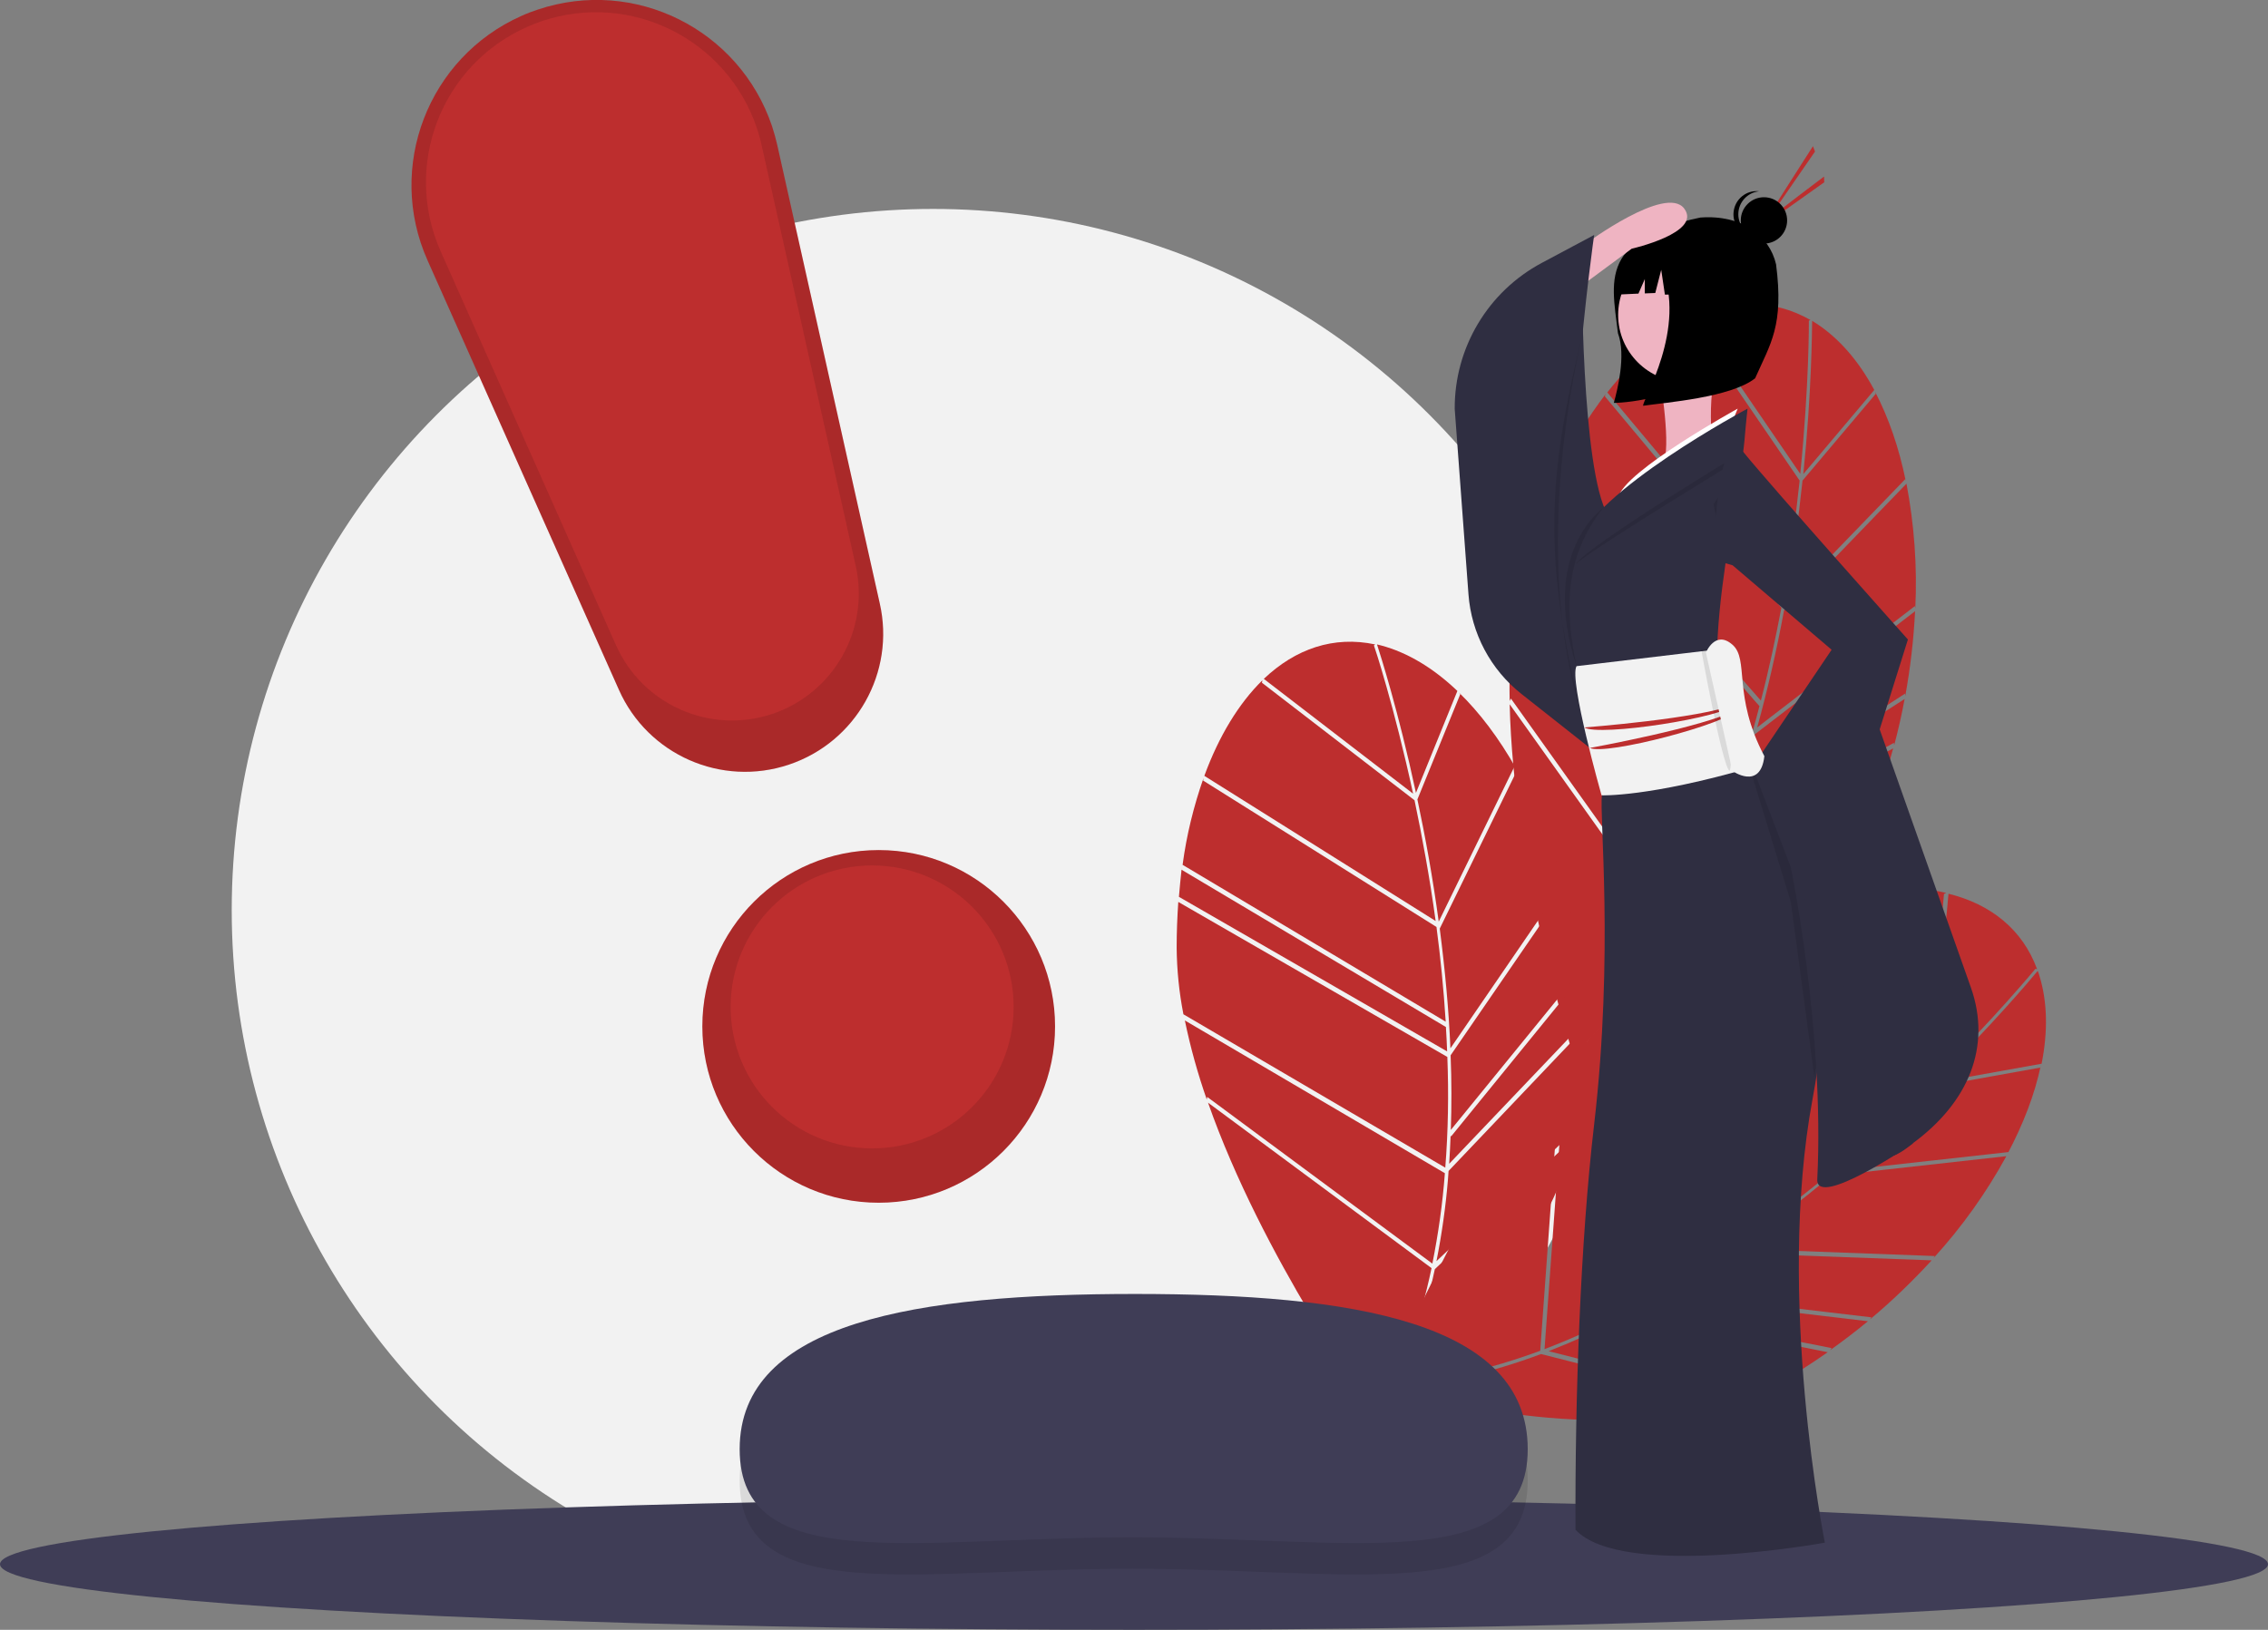 <?xml version="1.0" encoding="utf-8"?>
<!-- Generator: Adobe Illustrator 19.2.1, SVG Export Plug-In . SVG Version: 6.00 Build 0)  -->
<svg version="1.1" xmlns="http://www.w3.org/2000/svg" xmlns:xlink="http://www.w3.org/1999/xlink" x="0px" y="0px"
	 viewBox="0 0 1106 794.9" style="enable-background:new 0 0 1106 794.9;" xml:space="preserve">
<rect x="0" y="0" width="1106" height="794.9" fill="#808080" stroke="none"/>
<style type="text/css">
	.st0{fill:#F2F2F2;}
	.st1{fill:#BD2E2E;}
	.st2{fill:#3F3D56;}
	.st3{opacity:0.1;enable-background:new    ;}
	.st4{fill:#EFB4C2;}
	.st5{fill:#FFFFFF;}
	.st6{fill:#2F2E41;}
</style>
<g id="a811ccc3-bd41-4105-81cf-f3cac7d18e76">
	<title>notify</title>
</g>
<g id="Layer_4">
</g>
<g id="Layer_2">
</g>
<g id="obi">
	<g>
		<circle class="st0" cx="455" cy="443.9" r="342"/>
		<path class="st1" d="M914.7,192.1L879,234.4c-1.9,18.2-4.7,38.6-8.5,59.9l58.6-60.6l0.3,1.1c-3.3-16.3-8.4-31.1-15-43.7
			L914.7,192.1z"/>
		<path class="st1" d="M879.4,231.2l34.6-41c-7.5-14-17.1-25.2-28.5-32.6c-0.6-0.4-1.2-0.7-1.8-1.1
			C883.6,161.5,883.5,190.7,879.4,231.2z"/>
		<path class="st1" d="M923.6,362.3l0.1,1.2c2-7.5,3.7-15,5.1-22.6l-85,54.9l-0.1-0.6c-1.6,4.4-3.3,8.7-5,12.9L923.6,362.3z"/>
		<path class="st1" d="M933.8,295.6l0.2,1.2c1-20.4-0.5-40.9-4.3-60.9l-59.7,61.8c-3.7,20-8.1,39-13.1,57.1L933.8,295.6z"/>
		<path class="st1" d="M783,192.2c-8.8,11.6-16.5,24-22.8,37.1l98.5,112.4c4.1-15.8,7.3-31.1,10-45.3l-86.1-103.1L783,192.2z"/>
		<path class="st1" d="M753.3,244.8l0.5-1.1l101.1,112.2c1.1-3.8,2.1-7.7,3.1-11.5l-98.8-112.8l0.5-1.1
			C757.5,235,755.3,239.8,753.3,244.8z"/>
		<path class="st1" d="M929,338.3l0.1,1.2c2.5-13.7,4.1-27.5,4.8-41.4l-78.1,60c-3.4,12-7.1,23.6-11.1,34.7L929,338.3z"/>
		<path class="st1" d="M816.3,454.9c-13.2,23-28.2,42.5-44.8,58.2c18.4-7.4,92.3-40,130.7-98.9L816.3,454.9z"/>
		<path class="st1" d="M737.9,301.9c-1.5,13.3-2,26.6-1.7,40l0.6-1.2l79.3,111.2c7.3-13,13.8-26.3,19.5-40.1L737.9,301.9z"/>
		<path class="st1" d="M877.9,231.1c4.4-43.8,4.2-74.2,4.2-74.7l0.8-0.3c-17.9-10.3-37.6-10-56.8-0.8L877.9,231.1z"/>
		<path class="st1" d="M837.5,411.4c-0.5,1.3-1.1,2.6-1.6,3.9c-5.2,12.4-11.1,24.4-17.6,36.1l85-40.3l0,1.2
			c6.7-10.4,12-21.6,15.8-33.4c1.5-4.6,2.9-9.3,4.1-13.9L837.5,411.4z"/>
		<path class="st1" d="M869.2,293.6c3.8-21.1,6.5-41.2,8.4-59.2l-53-77.5l0.6-1.1c-14.4,7.1-28.6,19.3-41.4,35.6L869.2,293.6z"/>
		<path class="st1" d="M814.9,453.9l-78.7-110.4c1.9,80,29.2,165.5,31,170.9C786.1,497.5,801.8,476.7,814.9,453.9z"/>
		<path class="st1" d="M836.5,409.5L836.5,409.5c6.9-16.7,12.7-33.8,17.7-51.1L752.8,245.9c-2.7,6.7-5.3,13.7-7.6,21
			c-3.3,10.4-5.6,21.1-6.9,32L836.5,409.5z"/>
		<path class="st1" d="M994.9,520.7l-54.5,9.8c-13.1,12.8-28.2,26.7-44.8,40.7l83.8-9.3l-0.5,1c7.8-14.7,13.4-29.3,16.3-43.2
			L994.9,520.7z"/>
		<path class="st1" d="M942.8,528.3l52.8-9.5c3.1-15.6,2.9-30.3-1.2-43.3c-0.2-0.7-0.4-1.3-0.7-2
			C990.5,477.4,971.7,499.8,942.8,528.3z"/>
		<path class="st1" d="M893.2,657.5l-0.7,1c6.3-4.5,12.5-9.2,18.4-14.1l-100.5-11.9l0.3-0.5c-4,2.3-8,4.6-12,6.8L893.2,657.5z"/>
		<path class="st1" d="M943.5,612.6l-0.6,1c13.8-15.1,25.7-31.8,35.5-49.7l-85.4,9.5c-15.6,13-31.1,24.9-46.5,35.6L943.5,612.6z"/>
		<path class="st1" d="M893.4,436.9c-14.2,3.3-28,8-41.2,14l4.1,149.4c13.2-9.6,25.4-19.2,36.6-28.5l-0.6-134.3L893.4,436.9z"/>
		<path class="st1" d="M912.6,642.5l-0.7,1c10.7-8.9,20.7-18.6,30.1-28.8l-98.4-3.6c-10.3,7.1-20.5,13.6-30.7,19.6L912.6,642.5z"/>
		<path class="st1" d="M751.5,660.4c-24.9,9.3-48.8,14.7-71.6,16.2c18.9,6,96.7,28.1,163.7,7.2L751.5,660.4z"/>
		<path class="st1" d="M788.7,492.5c-9.6,9.3-18.6,19.2-26.8,29.7l1.2-0.5l-9.9,136.3c13.9-5.3,27.4-11.5,40.5-18.4L788.7,492.5z"/>
		<path class="st1" d="M941.7,527.3c31.3-30.9,50.6-54.5,50.9-54.8l0.8,0.2c-7.1-19.4-22.6-31.7-43.2-36.8L941.7,527.3z"/>
		<path class="st1" d="M795.5,640.4c-1.2,0.7-2.5,1.3-3.7,2c-11.9,6.2-24.1,11.7-36.6,16.6l91.2,23.2l-0.7,1
			c11.8-3.8,23-9,33.5-15.6c4.1-2.6,8.1-5.3,12.1-8.1L795.5,640.4z"/>
		<path class="st1" d="M895.1,569.8c16.4-13.8,31.3-27.6,44.3-40.3L948,436l1.1-0.5c-15.7-3.7-34.3-3.4-54.6,1L895.1,569.8z"/>
		<path class="st1" d="M751.1,658.8l9.8-135.3c-49.6,62.9-83,146.1-85.1,151.4C701.1,673.9,726.5,667.9,751.1,658.8z"/>
		<path class="st1" d="M712.1,338.6l-20.9,51.3c3.8,17.9,7.5,38.1,10.4,59.6l37-75.8l0.6,0.9c-8.2-14.5-17.6-27-27.8-36.9
			L712.1,338.6z"/>
		<path class="st1" d="M690.5,386.7l20.2-49.7c-11.5-11-24.1-18.7-37.2-22.2c-0.7-0.2-1.4-0.3-2-0.5
			C673.1,319.2,682,347,690.5,386.7z"/>
		<path class="st1" d="M773.2,497.8l0.4,1.1c-0.4-7.8-1.1-15.5-2.1-23.1l-63.9,78.5l-0.2-0.5c-0.2,4.7-0.4,9.3-0.7,13.8L773.2,497.8
			z"/>
		<path class="st1" d="M762.2,431.2l0.5,1.1c-5.4-19.7-13.1-38.7-22.9-56.6l-37.7,77.2c2.6,20.2,4.4,39.6,5.2,58.4L762.2,431.2z"/>
		<path class="st1" d="M586.9,379.5c-4.8,13.7-8.3,27.9-10.2,42.3L705,498.3c-1-16.2-2.6-31.8-4.5-46.2l-113.8-71.4L586.9,379.5z"/>
		<path class="st1" d="M574.8,438.6l0.1-1.2l130.8,75.4c-0.2-4-0.3-7.9-0.6-11.9l-128.9-76.7l0.1-1.2
			C575.8,428.1,575.2,433.3,574.8,438.6z"/>
		<path class="st1" d="M770.9,473.3l0.5,1.1c-1.8-13.8-4.6-27.4-8.3-40.8l-55.7,81.1c0.5,12.5,0.5,24.6,0.1,36.4L770.9,473.3z"/>
		<path class="st1" d="M699.7,619c-5.5,26-13.7,49.1-24.6,69.2c15.2-12.7,75.4-66.6,93.7-134.4L699.7,619z"/>
		<path class="st1" d="M577.8,497.7c2.7,13.1,6.3,26,10.7,38.6l0.2-1.3l109.8,81.3c2.9-14.6,5-29.3,6.1-44.1L577.8,497.7z"/>
		<path class="st1" d="M689.1,387.1c-9.3-43-18.9-71.9-19.1-72.3l0.6-0.5c-20.2-4.3-38.8,2.1-54.3,16.8L689.1,387.1z"/>
		<path class="st1" d="M706.4,571.1c-0.1,1.4-0.2,2.8-0.3,4.2c-1.1,13.4-3,26.6-5.6,39.8l68.4-64.6l0.4,1.1
			c3.1-12,4.7-24.3,4.7-36.6c0-4.9-0.1-9.7-0.4-14.5L706.4,571.1z"/>
		<path class="st1" d="M700.1,449.2c-2.9-21.3-6.6-41.2-10.3-58.9l-74.4-57.3l0.2-1.2c-11.5,11.3-21.2,27.2-28.3,46.6L700.1,449.2z"
			/>
		<path class="st1" d="M698.1,618.5l-109-80.7c26.5,75.5,78.9,148.3,82.3,153C684.2,668.8,692.7,644.2,698.1,618.5z"/>
		<path class="st1" d="M704.8,569.5L704.8,569.5c1.4-18,1.7-36,1-54l-131.2-75.6c-0.5,7.2-0.8,14.7-0.8,22.3
			c0.1,10.9,1.2,21.8,3.3,32.5L704.8,569.5z"/>
		<ellipse class="st2" cx="553" cy="762.9" rx="553" ry="32"/>
		<path class="st3" d="M745,722.1c0,62.2-86.7,43-192.8,43s-191.5,19.2-191.5-43s86.7-75.7,192.8-75.7S745,660,745,722.1z"/>
		<path class="st2" d="M745,706.8c0,62.2-86.7,43-192.8,43s-191.5,19.2-191.5-43s86.7-75.7,192.8-75.7S745,644.6,745,706.8z"/>
		<path d="M803.1,115.9c-4.8,2.4-9.5,5.5-12.4,10.4c-5.9,10-3.4,22.1-1.7,36.2c4.1,11-0.4,28.1-2,34c8.2,0,36.3-3.9,36.4-14
			c-0.1-3.3-13.9-8.6-12.9-11.8c1-2.5,2.2-4.9,3.5-7.2c4.3-8.3,6.1-17.9,7.8-27.2c1.2-6.4,3.1-15.8-0.3-21.8
			C818.1,108.5,807.7,113.6,803.1,115.9z"/>
		<circle class="st4" cx="821.8" cy="153.6" r="32.7"/>
		<path class="st4" d="M809,181.4c0,0,5.8,32.9,2.6,43.2s24-3,24-3s-4.9-32.8,4.5-49L809,181.4z"/>
		<path d="M813.1,112c5.5-3.5,9.7-4.6,16.1-5.9c20.5-1.5,33.7,9,36.9,22.8c3.9,30-2.7,38.6-10.2,55.6c-11.9,9.4-43.6,11.8-54.6,13.4
			c-0.8-2.2,21.9-37.9,8.7-68.1C807.3,125.2,808.3,115.1,813.1,112z"/>
		<path class="st4" d="M773.4,118.8c0,0,39-28.9,47.9-17.1s-25.6,19.6-25.6,19.6L759.6,148L773.4,118.8z"/>
		<circle class="st1" cx="428.5" cy="500.6" r="86"/>
		<path class="st1" d="M384.8,372.9L384.8,372.9c-32.9,11.1-68.9-4.7-83-36.5L208.5,127c-20.3-45.5,0.2-98.9,45.7-119.2
			c2.6-1.2,5.3-2.2,8-3.1l0,0c47.3-15.9,98.4,9.6,114.3,56.9c1,3,1.8,6,2.5,9l50,223.6C436.7,327.9,417.5,361.9,384.8,372.9z"/>
		<circle class="st3" cx="428.5" cy="500.6" r="86"/>
		<path class="st3" d="M384.8,372.9L384.8,372.9c-32.9,11.1-68.9-4.7-83-36.5L208.5,127c-20.3-45.5,0.2-98.9,45.7-119.2
			c2.6-1.2,5.3-2.2,8-3.1l0,0c47.3-15.9,98.4,9.6,114.3,56.9c1,3,1.8,6,2.5,9l50,223.6C436.7,327.9,417.5,361.9,384.8,372.9z"/>
		<circle class="st1" cx="425.3" cy="491.1" r="69"/>
		<path class="st1" d="M376.6,348.2L376.6,348.2c-30.2,10.1-63.2-4.4-76.2-33.5l-85.5-192.1c-18.6-41.8,0.2-90.8,42-109.4
			c2.4-1.1,4.9-2,7.3-2.9l0,0c43.4-14.6,90.3,8.8,104.9,52.2c0.9,2.7,1.7,5.5,2.3,8.3L417.3,276C424.2,307,406.6,338.1,376.6,348.2z
			"/>
		<polygon class="st1" points="837.6,125.8 878.4,94.5 889.5,86.1 889.6,88.9 		"/>
		<polygon class="st1" points="848.9,126.4 876.6,83 884.1,71.3 885.1,73.9 		"/>
		<circle cx="860.2" cy="107.5" r="11.3"/>
		<path d="M847.7,104.5c0-5.8,4.4-10.6,10.1-11.2c-6.2-0.7-11.7,3.8-12.4,10s3.8,11.7,10,12.4c0.8,0.1,1.6,0.1,2.4,0
			C852.1,115.1,847.7,110.3,847.7,104.5z"/>
		<polygon points="829.2,129 813.8,120.9 792.5,124.2 788.1,143.7 799,143.2 802.1,136.1 802.1,143.1 807.2,142.9 810.1,131.6 
			811.9,143.7 829.9,143.3 		"/>
		<path d="M867,118.6"/>
		<rect x="834.3" y="114.5" width="24.9" height="13.9"/>
		<path class="st5" d="M847.4,199.3c0,0-55.5,30.5-58.3,43.4s47.8-18,47.8-18L847.4,199.3z"/>
		<path class="st6" d="M771.4,128.3c0,0-0.5,100.9,12.8,123.2s8.1,41.6,8.1,41.6l-39.5,14.6c0,0-20.9-19.4-20.5-23.3
			c0.5-4,2-55.6,2-56.8C734.4,226.4,771.4,128.3,771.4,128.3z"/>
		<path class="st6" d="M852.2,199.3c0,0-75.2,40-84.3,67.7c-14.6,43.9,15.6,105.4,13.3,120.9c-1.4,9.1,5.9,77-3.8,160.4
			c-6.7,57.3-9.4,133-9.1,197.8c22.8,24.4,121.6,6.3,121.6,6.3s-24-119.7-6-216.4c14.5-78,2.2-139.1-31.6-165.5
			c-30.7-23.9-5.4-116.9-1.6-155.6C851.5,205.2,852.2,199.3,852.2,199.3z"/>
		<path class="st6" d="M751.9,128.2l25.5-13.6c0,0-18.1,125.3-8.4,203.9c4.8,39,6.3,46.3,6.3,46.3L742,338.5
			c-15.1-11.9-24.5-29.6-25.9-48.7l-6.7-90.3C709.2,169.7,725.6,142.2,751.9,128.2z"/>
		<path class="st3" d="M850,220.3c0,0-73.9,44.5-81.8,54.9c10.7-9.1,83.3-53.1,83.3-53.1L850,220.3z"/>
		<polygon class="st3" points="851.5,222.1 835.6,245.9 841.7,274.8 840.1,247.8 		"/>
		<path class="st3" d="M781.7,247.8c0,0-31.1,21.6-12.9,77.1C762.5,295.3,763.8,270.6,781.7,247.8z"/>
		<path class="st3" d="M771.1,348c-18.6-75.9-16.6-114.8,0.6-184.9C760.2,212.4,752.1,287.2,771.1,348"/>
		<polyline class="st3" points="854.6,378.9 873.3,439.9 884.8,525.4 898.3,441.9 870.8,367.9 854.6,378.9 		"/>
		<path class="st6" d="M913.9,348l47.2,133.6c10.2,28.9-1.2,56.1-28.3,76c0,0-7.2,6.3-11,6.3c-3.8,0-48.5-141-48.5-141"/>
		<path class="st6" d="M844.9,275.7l48.3,41.2l-38.6,57.2l30.9,80.8l44.9-143c0,0-65-72.8-80.4-91.6c-12.8-15.6-14.5,52.7-14.5,52.7
			L844.9,275.7z"/>
		<path class="st6" d="M932.8,557.7c0,0-47.3,32.2-46.6,17.5c3.6-72.6-12.9-152.2-12.9-152.2"/>
		<path class="st0" d="M768.8,324.9l68-8.1c0,0-1,41.4,17.7,57.4c-50.6,14.7-73.5,13.7-73.5,13.7S765,331.5,768.8,324.9z"/>
		<path class="st1" d="M772.6,354.8c0,0,56.4-4.3,73.6-11.3C841.3,349.9,779.8,359.4,772.6,354.8z"/>
		<path class="st1" d="M775.3,364.8c0,0,55.7-10.1,72-18.8C843.2,352.8,783,368.6,775.3,364.8z"/>
		<path class="st3" d="M829.6,316.8c0,0,10.1,56.3,13.8,59.2c3.7-6.3-9.5-59.2-9.5-59.2H829.6"/>
		<path class="st0" d="M831.9,318.3c0,0,4.5-11.2,12.9-3.9c8.4,7.3-0.1,24.7,15.6,54.4c-1.9,16.9-15.6,7.2-15.6,7.2L831.9,318.3z"/>
	</g>
</g>
</svg>
